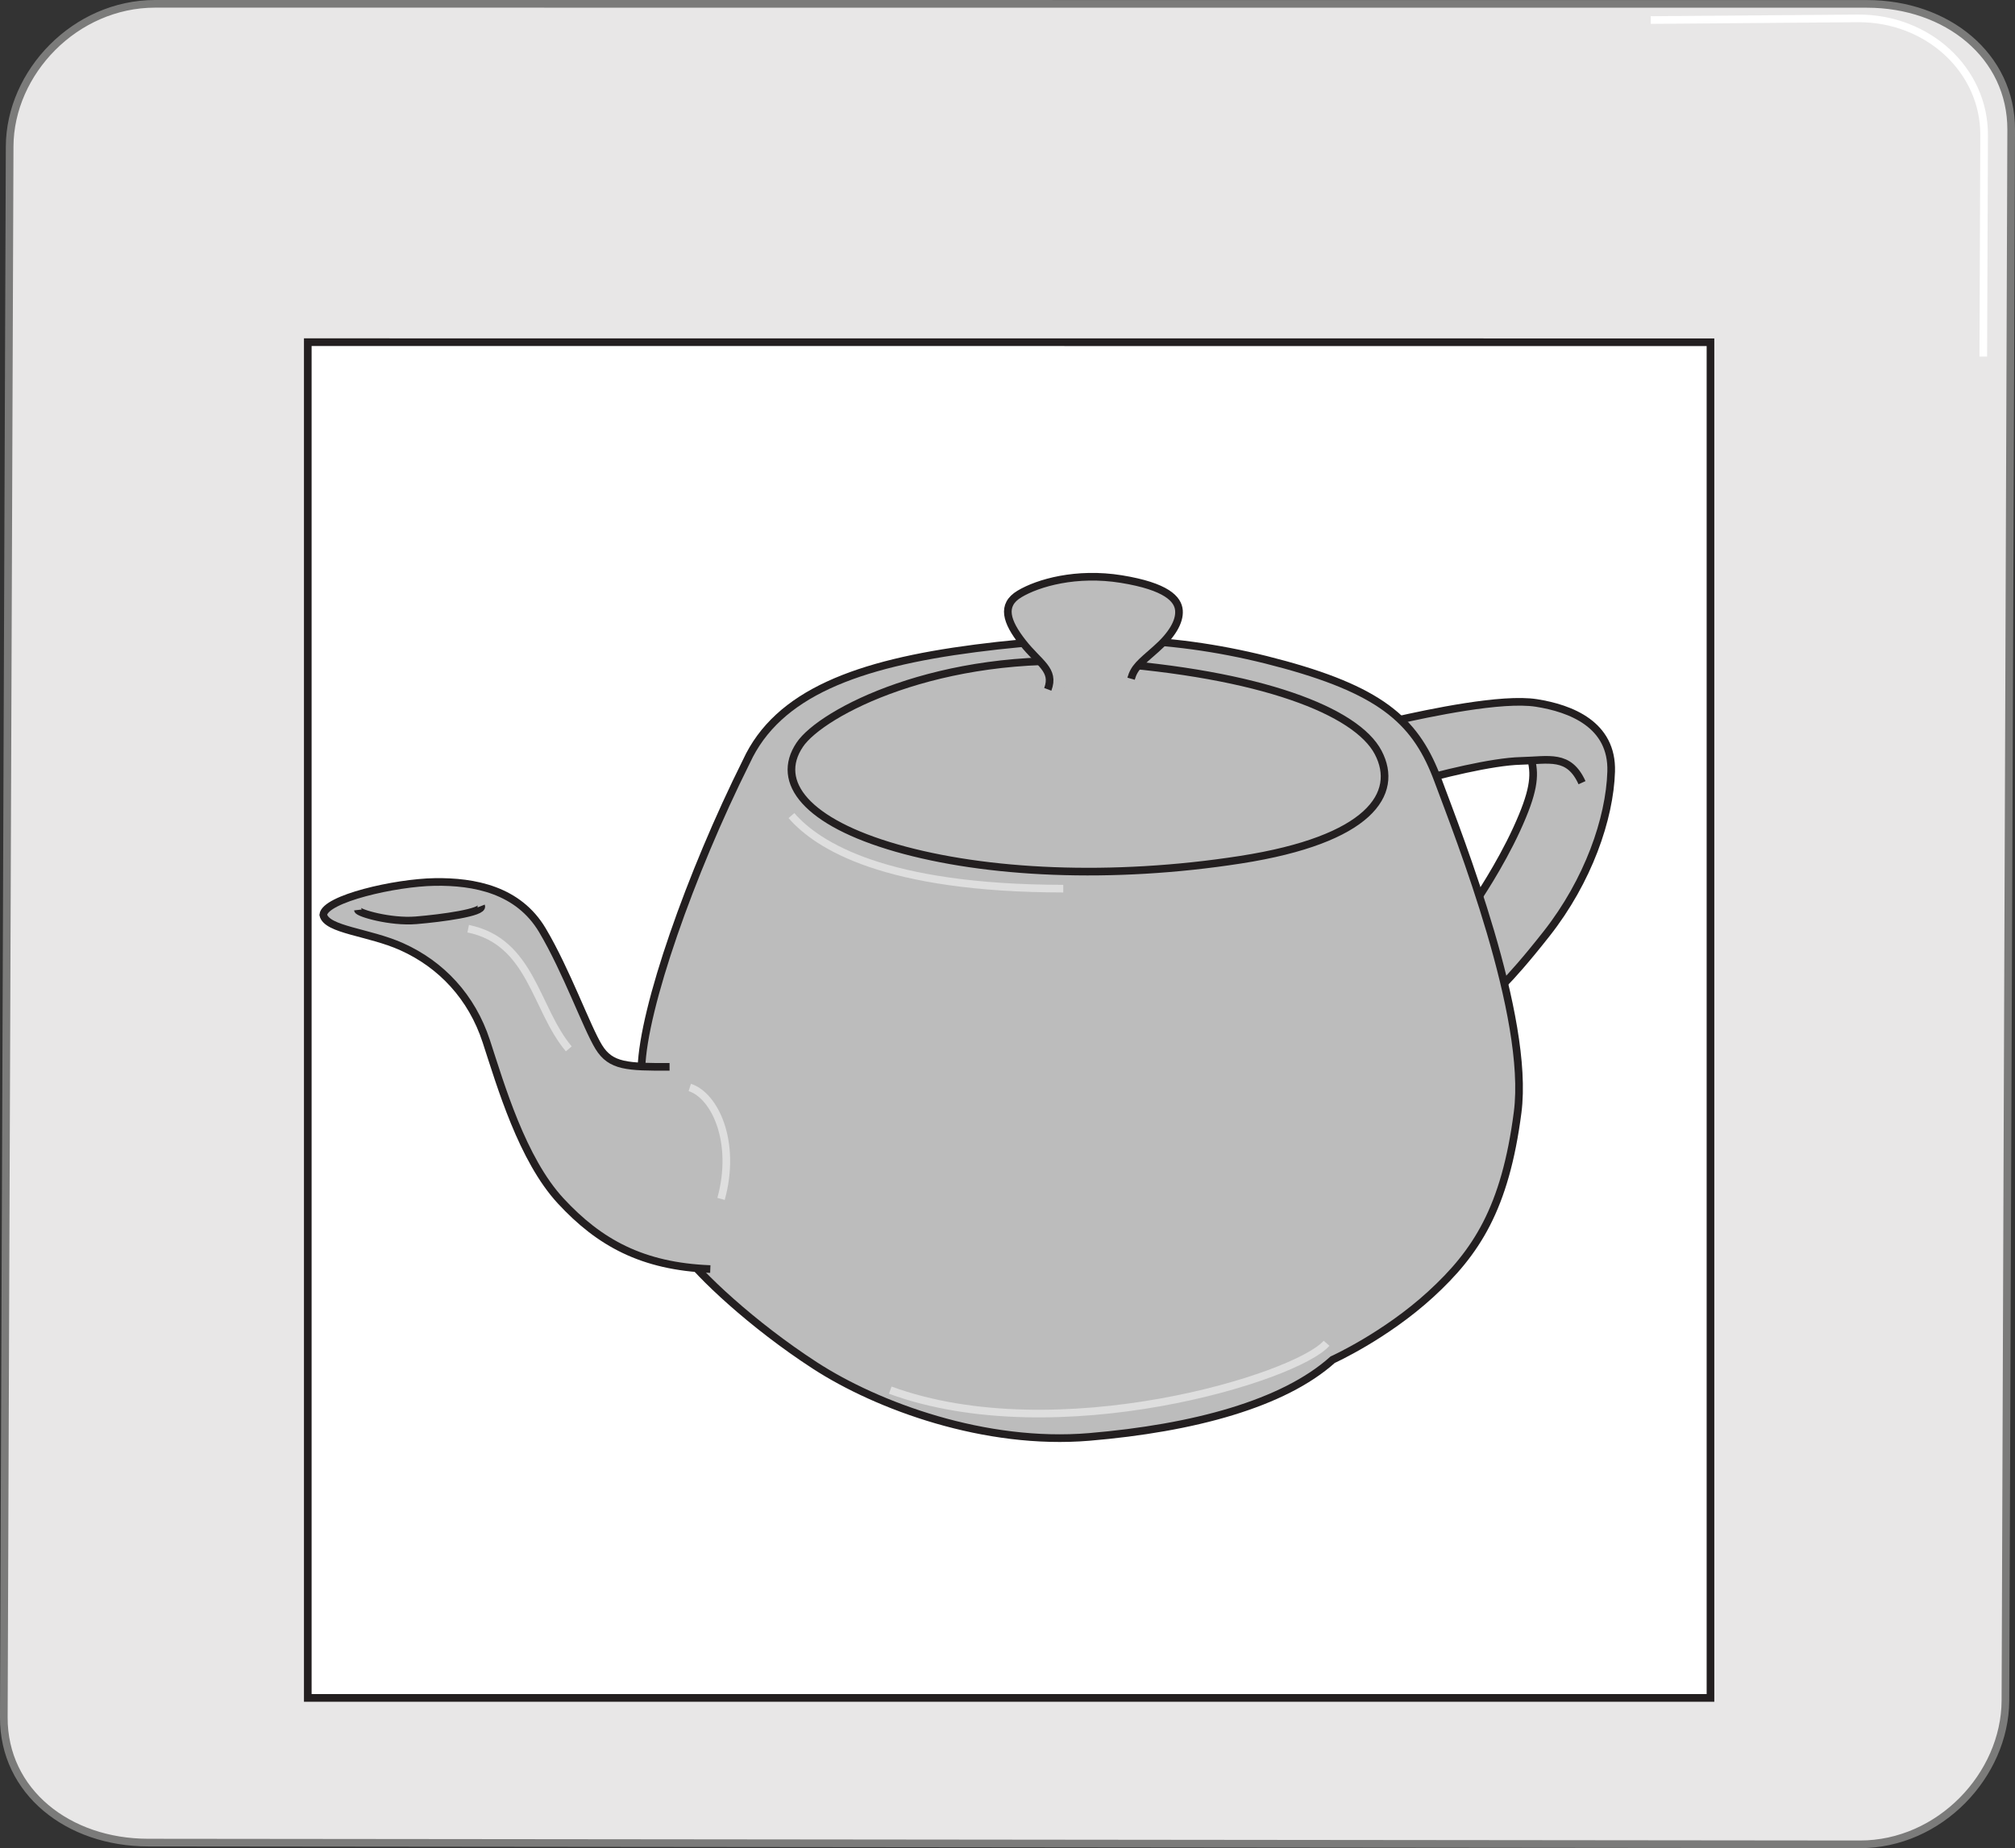 <?xml version="1.0" encoding="utf-8"?>
<!-- Generator: Adobe Illustrator 26.5.3, SVG Export Plug-In . SVG Version: 6.00 Build 0)  -->
<svg version="1.1" id="Layer_1" xmlns="http://www.w3.org/2000/svg" xmlns:xlink="http://www.w3.org/1999/xlink" x="0px" y="0px"
	 viewBox="0 0 290.35 266.33" style="enable-background:new 0 0 290.35 266.33;" xml:space="preserve">
<rect x="0" y="0" width="290.35" height="266.33" fill="#333333" stroke="none"/>
<style type="text/css">
	.st0{fill:#E8E7E7;stroke:#7B7B7A;stroke-width:1.102;stroke-miterlimit:10;}
	.st1{fill:none;stroke:#FFFFFF;stroke-width:1.102;stroke-miterlimit:10;}
	.st2{fill:#FFFFFF;}
	.st3{fill:none;}
	.st4{fill:none;stroke:#231F20;stroke-width:1.102;stroke-miterlimit:10;}
	.st5{fill:#BCBCBC;}
	.st6{fill:#BCBCBC;stroke:#231F20;stroke-width:1.102;stroke-miterlimit:10;}
	.st7{opacity:0.5;fill:none;stroke:#FFFFFF;stroke-width:1.102;stroke-miterlimit:10;}
</style>
<g>
	<path class="st0" d="M267.99,265.78l-246.65-0.25c-11.53-0.01-20.83-7.34-20.79-18.04L1.39,21.11C1.44,10.42,10.83,0.55,22.36,0.55
		l246.65,0.01c11.53,0,20.83,7.46,20.79,18.16l-0.83,226.38C288.9,255.79,279.52,265.79,267.99,265.78z"/>
	<path class="st1" d="M237.86,2.89l29.81-0.24c10.12-0.08,18.28,7.45,18.23,16.84l-0.12,31.89"/>
	<g>
		<polygon id="SVGID_00000124137132618158914670000010685612454656465322_" class="st2" points="246.47,49.32 44.35,49.31 
			44.35,244.68 246.47,244.68 		"/>
	</g>
	<polygon class="st3" points="246.47,49.32 44.35,49.31 44.35,244.68 246.47,244.68 	"/>
	<polygon class="st3" points="246.47,49.32 44.35,49.31 44.35,244.68 246.47,244.68 	"/>
	<polygon class="st3" points="246.47,49.32 44.35,49.31 44.35,244.68 246.47,244.68 	"/>
	<g>
		<polygon id="SVGID_00000155855186613595597500000000463447462450297015_" class="st4" points="246.47,49.32 44.35,49.31 
			44.35,244.68 246.47,244.68 		"/>
	</g>
	<g>
		<polyline class="st5" points="223.11,106.1 220.67,109.56 224.25,118.28 229.26,115.21 230.22,107.91 		"/>
		<path class="st6" d="M227.96,112.79c-1.9-4.17-4.73-3.23-8.82-3.14s-11.81,1.98-16.27,3.32l-1.9-9.1
			c5.01-1.13,15.46-3.35,20.41-2.57c4.95,0.78,10.99,3.09,10.78,9.89s-3.32,15.76-9.31,23.37s-8.11,9.02-8.11,9.02l-2.01-13.81
			c0,0,3.37-4.94,5.82-10.28c2.45-5.34,2.67-7.65,2.12-9.93"/>
	</g>
	<path class="st6" d="M107.55,109.74c4.51-9.82,15.98-14.11,33.02-16.31c17.04-2.2,30.17-1.61,44.56,2.36
		c14.39,3.97,19.03,8.46,22.08,16.67s13.26,34,11.47,47.84c-1.79,13.84-5.97,20.21-12.53,26.22c-6.56,6.01-14.12,9.42-14.12,9.42
		c-7.09,6.36-20.09,9.87-35.08,11.13c-14.99,1.26-30.5-4.44-39.52-10.29c-9.02-5.85-16.71-13.09-19.1-16.46s-6.17-17.82-5.9-26.43
		C92.69,145.29,99.46,125.95,107.55,109.74z"/>
	<path class="st7" d="M191.15,193.57c-4.33,4.99-38.87,15.54-62.87,6.76"/>
	<path class="st6" d="M115.24,107.32c3.12-4.64,20.09-13.53,43.3-11.88s36.93,7.05,40.05,13c3.12,5.95-1.26,12.56-19.83,15.45
		s-36.73,2-49.6-1.69S111.59,112.75,115.24,107.32z"/>
	<path class="st6" d="M150.98,99.34c1.06-2.83-1.25-3.73-3.61-6.74s-3.14-5.41-0.46-7.01s8.18-3.19,14.68-2.14
		c6.5,1.06,8.16,2.88,8.29,4.52c0.13,1.65-1.06,3.59-3.32,5.58s-3.12,2.62-3.58,4.26"/>
	<g>
		<path class="st6" d="M102.35,182.88c-9.81-0.38-15.99-3.81-21.55-9.81c-5.56-6-8.64-16.63-10.73-23.02s-6.48-11.06-12.18-13.62
			c-4.74-2.13-10.85-2.41-11.31-4.6c0.23-2.31,10.35-4.64,16.06-4.73s12.05,1.12,15.52,6.96s6.37,13.96,8.11,16.81
			c1.74,2.84,4.16,2.89,10.21,2.87"/>
		<path class="st6" d="M51.57,131.13c0.05,0.44,4.69,1.8,8.4,1.49c3.71-0.31,9.74-1.12,9.37-2.06"/>
	</g>
	<path class="st7" d="M114.04,117.53c3.78,4.35,13.51,10.5,39.17,10.53"/>
	<path class="st7" d="M67.46,133.83c9.15,1.88,9.64,11.55,14.5,17.32"/>
	<path class="st7" d="M99.39,156.71c3.61,1.15,6.77,7.84,4.51,16.06"/>
</g>
</svg>
